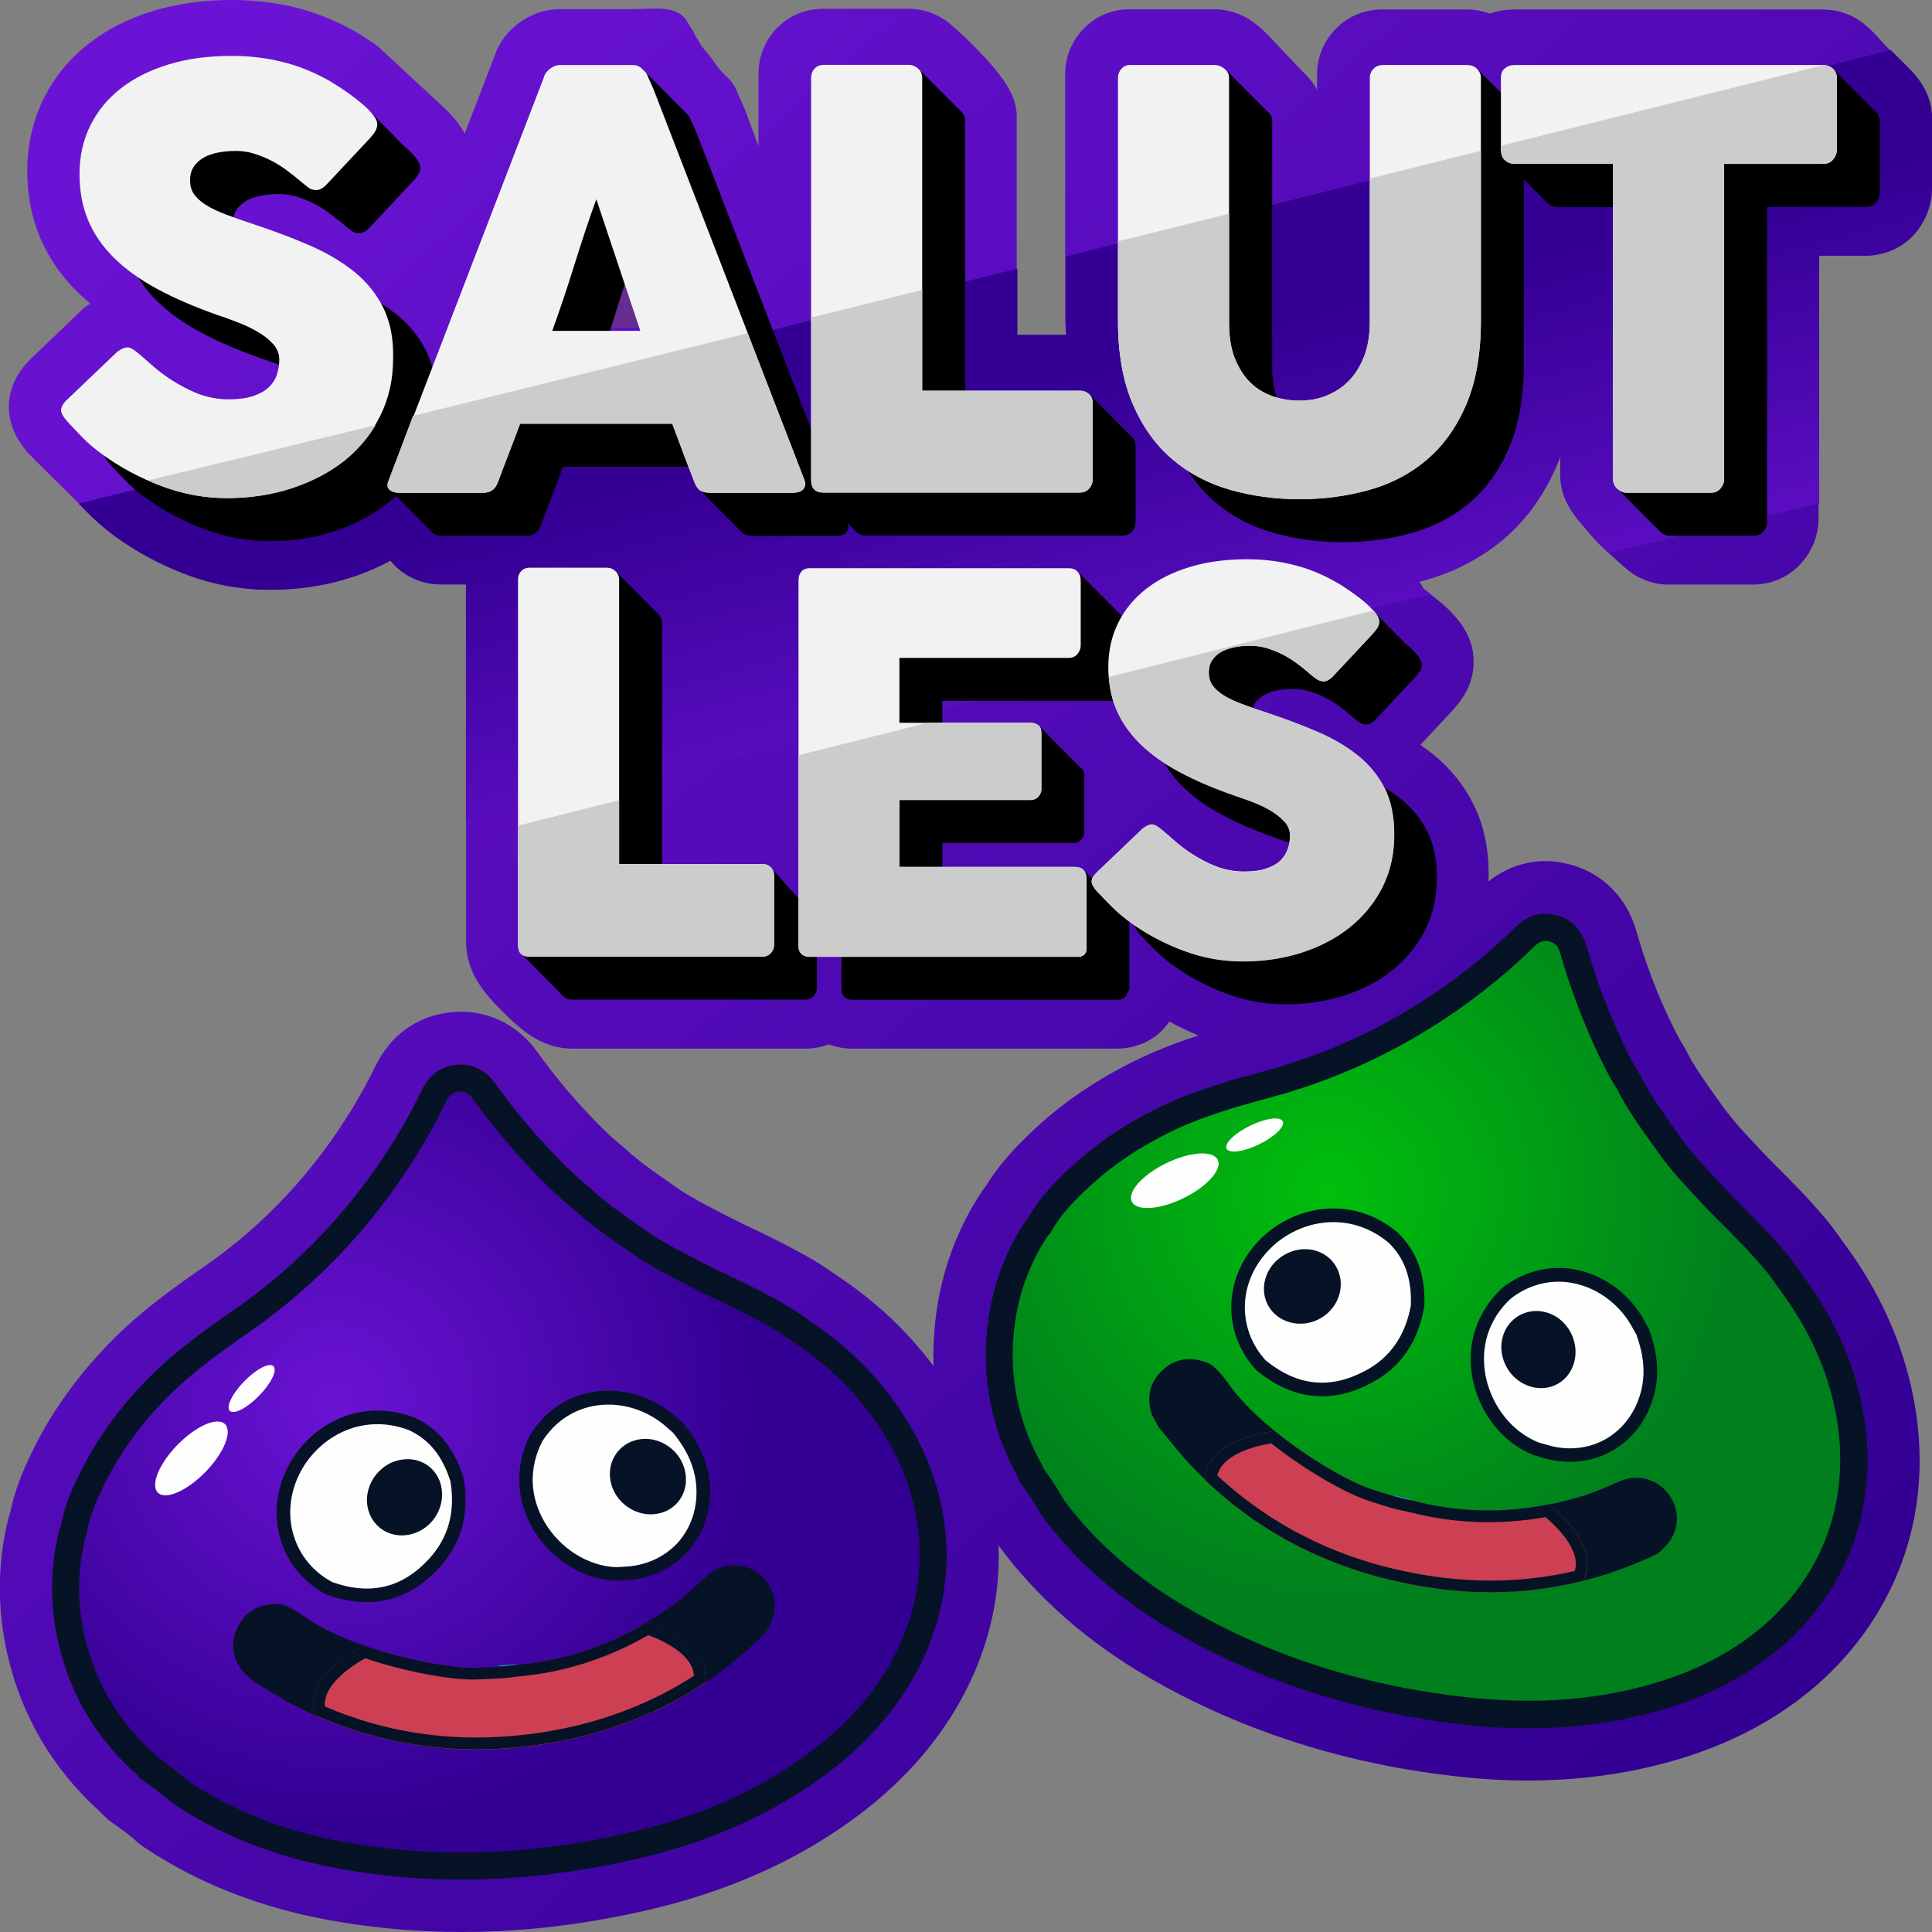 <?xml version="1.0" encoding="utf-8"?>
<!-- Generator: Adobe Illustrator 24.3.0, SVG Export Plug-In . SVG Version: 6.00 Build 0)  -->
<svg version="1.1" xmlns="http://www.w3.org/2000/svg" xmlns:xlink="http://www.w3.org/1999/xlink" x="0px" y="0px"
	 viewBox="0 0 112 112" style="enable-background:new 0 0 112 112;" xml:space="preserve">
<rect x="0" y="0" width="112" height="112" fill="#808080" stroke="none"/>
<style type="text/css">
	.st0{display:none;}
	.st1{fill:#662D91;}
	.st2{fill:url(#SVGID_1_);}
	.st3{fill:#061326;}
	.st4{fill:#FEFEFE;}
	.st5{fill:url(#SVGID_2_);}
	.st6{fill:#1799DF;}
	.st7{fill:#CD4054;}
	.st8{fill:url(#SVGID_3_);}
	.st9{fill:url(#SVGID_4_);}
	.st10{fill:#999999;}
	.st11{fill:url(#SVGID_5_);}
	.st12{fill:url(#SVGID_6_);}
	.st13{fill:url(#SVGID_7_);}
	.st14{fill:url(#SVGID_8_);}
	.st15{fill:url(#SVGID_9_);}
	.st16{fill:#F2F2F2;}
	.st17{fill:#CCCCCC;}
	.st18{fill:#ECBC40;}
	.st19{fill:#924B38;}
	.st20{fill:#2D5533;}
	.st21{fill:#24452D;}
	.st22{fill:#2F5735;}
	.st23{fill:#3E733A;}
	.st24{fill:#427A39;}
	.st25{fill:#561C09;}
	.st26{fill:#5AA052;}
	.st27{fill:#509442;}
	.st28{fill:#2D542B;}
	.st29{fill:#356231;}
	.st30{fill:#3C6F36;}
	.st31{fill:#3F7737;}
	.st32{fill:#305A36;}
	.st33{fill:#41773A;}
	.st34{fill:#4B8B40;}
	.st35{fill:#396B39;}
	.st36{fill:#141518;}
	.st37{fill:#4C8B3F;}
	.st38{fill:#675029;}
	.st39{fill:#442610;}
	.st40{fill:#ECAD7A;}
	.st41{fill:#50200F;}
	.st42{fill:#562208;}
	.st43{fill:#6BAF84;}
	.st44{fill:#CC5621;}
	.st45{fill:#802C07;}
	.st46{fill:#5F180A;}
	.st47{fill:#B75E10;}
	.st48{fill:#611906;}
	.st49{fill:#621906;}
	.st50{fill:#B85D11;}
	.st51{fill:#6B1F09;}
	.st52{fill:#4E322C;}
	.st53{fill:#64522E;}
	.st54{fill:#356438;}
	.st55{fill:#3A6B39;}
	.st56{fill:#1E3B26;}
	.st57{fill:#224123;}
	.st58{fill:#645231;}
	.st59{fill:#447F3C;}
	.st60{fill:#3C6D3A;}
	.st61{fill:#457F3C;}
	.st62{fill:#4E903F;}
	.st63{fill:#4F9440;}
	.st64{fill:#3C6D39;}
	.st65{fill:#427A3B;}
	.st66{fill:#46813D;}
	.st67{fill:#3D713A;}
	.st68{fill:#7C2709;}
	.st69{fill:#624E2E;}
	.st70{fill:#284424;}
	.st71{fill:#427735;}
	.st72{fill:#66AE6F;}
	.st73{fill:#508864;}
	.st74{fill:#467247;}
	.st75{fill:#73B999;}
	.st76{fill:#6FB19E;}
	.st77{fill:#3C5E4D;}
	.st78{fill:#7AC0B0;}
	.st79{fill:#4D8167;}
	.st80{fill:#619D86;}
	.st81{fill:#745A46;}
	.st82{fill:#507C61;}
	.st83{fill:#F07F62;}
	.st84{fill:#7D2909;}
	.st85{fill:#E4B99E;}
	.st86{fill:#7B2809;}
	.st87{fill:#E4B89C;}
	.st88{fill:#D6CFCE;}
	.st89{fill:#1A321F;}
	.st90{fill:#70B889;}
	.st91{fill:#609E84;}
	.st92{fill:#476D60;}
	.st93{fill:#ABC9B1;}
	.st94{fill:#673B31;}
	.st95{fill:#57847A;}
	.st96{fill:#79C0AF;}
	.st97{fill:#B1C8BE;}
	.st98{fill:#F6EADD;}
	.st99{fill:#F4EADC;}
	.st100{fill:#D3B8B1;}
	.st101{fill:#C6A9A2;}
	.st102{fill:#CBAFA8;}
	.st103{fill:#CAAEA7;}
	.st104{fill:#B9D6D0;}
</style>
<g id="Calque_1" class="st0">
</g>
<g id="Calque_2">
	<g>
		<g>
			<g>
				<linearGradient id="SVGID_1_" gradientUnits="userSpaceOnUse" x1="13.122" y1="2.412" x2="96.459" y2="98.794">
					<stop  offset="0" style="stop-color:#6B13D4"/>
					<stop  offset="1" style="stop-color:#340094"/>
				</linearGradient>
				<path class="st2" d="M21.9,2.68c-0.41-0.29-0.84-0.57-1.28-0.83l-0.03-0.02l-0.03-0.02c-1.13-0.63-2.3-1.1-3.48-1.39
					C15.9,0.14,14.68,0,13.44,0c-1.63,0-3.15,0.21-4.51,0.62c-1.44,0.43-2.71,1.07-3.77,1.9C4.02,3.4,3.14,4.49,2.52,5.74
					C1.9,7.01,1.58,8.41,1.58,9.91c0,1.38,0.25,2.67,0.73,3.83c0.49,1.16,1.21,2.23,2.16,3.17c0.24,0.24,0.49,0.46,0.76,0.69
					c-0.06,0.04-0.13,0.09-0.19,0.13l-0.17,0.12L4.71,18l-2.86,2.74c-1.1,1.03-1.34,2.12-1.34,2.85c0,1.14,0.57,1.99,0.94,2.45
					l0.02,0.04l0.07,0.07l0.01,0.03l0.21,0.21l0.37,0.38l0,0l0.03,0.03l0.01,0c0.14,0.15,0.31,0.32,0.5,0.51l1.59,1.57l0.37,0.38
					l0,0l0.03,0.03l0.01,0c0.14,0.15,0.31,0.32,0.5,0.51c0.42,0.43,0.93,0.86,1.5,1.29c1.29,0.93,2.69,1.68,4.17,2.23
					c1.56,0.58,3.18,0.87,4.81,0.87c1.66,0,3.26-0.24,4.73-0.72c0.8-0.26,1.56-0.59,2.26-0.97c0.16,0.2,0.34,0.38,0.55,0.55
					c0.67,0.54,1.5,0.83,2.41,0.83h1.42v20.71c0,1.74,0.99,2.94,2.14,4.08c1.14,1.14,2.31,2.12,4.04,2.12H46.7h0.07l0.07,0
					c0.42-0.02,0.82-0.1,1.2-0.25c0.43,0.17,0.9,0.25,1.4,0.25h15.29c1.3,0,2.41-0.6,3.06-1.57c0.55,0.31,1.12,0.57,1.69,0.81
					c-1.1,0.35-2.21,0.77-3.3,1.28c-2.36,1.11-4.44,2.5-6.18,4.12c-1,0.94-2.03,1.99-2.84,3.31c-0.08,0.1-0.16,0.21-0.24,0.33
					c-1.46,2.21-2.36,4.68-2.68,7.34c-0.11,0.94-0.15,1.87-0.12,2.79c-1.47-1.98-3.31-3.72-5.49-5.18c-0.1-0.07-0.21-0.15-0.32-0.22
					c-0.32-0.22-0.68-0.47-1.1-0.72c-1.36-0.8-2.75-1.47-4.06-2.09c-0.61-0.29-1.26-0.63-1.89-0.96c-0.27-0.14-0.54-0.29-0.81-0.43
					c-0.13-0.08-0.25-0.15-0.38-0.22c-0.26-0.15-0.51-0.3-0.69-0.43l-0.52-0.36l-0.04-0.03c-0.98-0.68-1.82-1.27-2.52-1.92
					l-0.05-0.05l-0.05-0.04l-0.05-0.05l-0.05-0.04l-0.05-0.04c-0.65-0.51-1.28-1.15-1.81-1.71c-1.11-1.16-2.14-2.4-3.08-3.71
					c-1.09-1.52-2.67-2.35-4.45-2.35c-0.16,0-0.32,0.01-0.47,0.02c-2.02,0.19-3.6,1.31-4.49,3.16c-0.39,0.8-0.82,1.59-1.28,2.35
					c-2.25,3.73-5.17,6.85-8.65,9.26c-1.74,1.2-3.57,2.51-5.22,4.16c-1.85,1.85-3.34,3.86-4.44,5.97c-0.63,1.22-1.25,2.56-1.56,4.08
					c-0.04,0.12-0.08,0.25-0.12,0.39c-0.63,2.58-0.65,5.21-0.06,7.82c0.81,3.59,2.62,6.67,5.37,9.16c0.29,0.33,0.63,0.61,1.01,0.85
					c0.4,0.29,0.73,0.54,1.03,0.8l0.02,0.02l0.03,0.03c0.07,0.06,0.25,0.22,0.51,0.39c3.08,2.06,6.69,3.48,10.74,4.21
					c2.48,0.45,5.05,0.68,7.62,0.68c1.26,0,2.54-0.05,3.81-0.16c2.47-0.21,4.99-0.62,7.49-1.23c4.56-1.11,8.56-2.96,11.89-5.51
					c3.93-3,6.53-6.85,7.53-11.12c0.34-1.46,0.47-2.93,0.42-4.4c0.03,0.04,0.05,0.08,0.08,0.12c2.21,2.98,5.13,5.53,8.7,7.59
					c3.26,1.88,6.82,3.34,10.59,4.35c2.39,0.64,4.9,1.1,7.46,1.37c1.29,0.14,2.58,0.21,3.83,0.21c3.25,0,6.35-0.46,9.22-1.38
					c4.71-1.5,8.45-4.24,10.82-7.93c2.43-3.78,3.24-8.25,2.33-12.91c-0.61-3.13-1.94-6.11-3.97-8.86c-0.07-0.1-0.15-0.21-0.23-0.32
					c-0.22-0.32-0.48-0.67-0.79-1.05c-1.01-1.22-2.09-2.31-3.12-3.33c-0.48-0.48-0.98-1.02-1.46-1.54
					c-0.21-0.23-0.42-0.45-0.62-0.68c-0.09-0.11-0.19-0.22-0.28-0.34c-0.2-0.24-0.38-0.46-0.51-0.64l-0.38-0.53
					c-0.71-1-1.31-1.84-1.75-2.69l-0.03-0.06l-0.03-0.06l-0.03-0.06l-0.03-0.06l-0.04-0.06c-0.44-0.7-0.82-1.52-1.14-2.22
					c-0.66-1.46-1.21-2.99-1.65-4.53c-0.56-1.95-1.97-3.36-3.86-3.86c-0.5-0.13-0.97-0.19-1.43-0.19h0c-1.19,0-2.31,0.42-3.29,1.18
					c0.01-0.14,0.02-0.27,0.02-0.41c0-1.52-0.29-2.88-0.87-4.04c-0.56-1.13-1.35-2.11-2.34-2.91c-0.22-0.18-0.46-0.35-0.7-0.52
					c-0.01-0.02-0.02-0.04-0.04-0.05l1.87-2c0.29-0.31,0.51-0.61,0.69-0.91c0.34-0.59,0.52-1.24,0.52-1.91
					c0-0.81-0.27-1.58-0.82-2.3c-0.26-0.34-0.58-0.69-0.98-1.03c-0.32-0.27-0.67-0.55-1.05-0.82c-0.03-0.02-0.06-0.04-0.08-0.06
					c-0.07-0.14-0.17-0.27-0.26-0.41c0.12-0.03,0.24-0.05,0.36-0.09c1.68-0.47,3.19-1.25,4.49-2.33c1.33-1.11,2.38-2.56,3.14-4.32
					c0.08-0.18,0.15-0.36,0.22-0.55v1.14c0,1.09,0.53,2,1.25,2.82c0.36,0.41,0.61,0.74,0.99,1.13c0.47,0.47,0.98,0.9,1.49,1.36
					c0.71,0.64,1.62,1,2.55,1h4.88c1.1,0,2.1-0.44,2.82-1.25c0.64-0.71,0.99-1.63,0.99-2.57V14.82h2.71c1.19,0,2.29-0.54,3-1.47
					c0.54-0.72,0.83-1.55,0.83-2.41V6.8V6.66l-0.01-0.14c-0.1-1.07-0.67-1.93-1.41-2.65c-0.34-0.33-0.75-0.74-1.08-1.07
					c-0.54-0.54-0.81-0.95-1.41-1.42c-0.69-0.55-1.52-0.83-2.4-0.83h-17.9c-0.48,0-0.94,0.08-1.37,0.24
					c-0.43-0.16-0.9-0.24-1.38-0.24h-4.86c-1.06,0-2.03,0.41-2.74,1.16c-0.67,0.7-1.05,1.63-1.05,2.61v0.89
					c-0.25-0.52-0.69-0.9-1.1-1.34c-0.31-0.33-0.61-0.63-0.88-0.92c-0.53-0.55-0.97-1.1-1.6-1.58c-0.89-0.68-1.77-0.83-2.35-0.83
					h-4.98c-1.07,0-2.08,0.47-2.78,1.3c-0.59,0.69-0.91,1.55-0.91,2.47v14.07c0,0.36,0.03,0.69,0.04,1.04h-2.85V6.78V6.7l0-0.08
					c-0.06-1.05-0.65-1.87-1.31-2.68c-0.28-0.34-0.65-0.74-1.01-1.11c-0.5-0.5-0.93-0.92-1.48-1.39c-0.7-0.61-1.56-0.93-2.48-0.93
					h-4.92c-1.08,0-2.06,0.42-2.77,1.19c-0.65,0.7-1,1.62-1,2.58v4.19L43.2,6.4l-0.02-0.06l-0.03-0.06l-0.42-0.95L42.59,5
					l-0.21-0.28c-0.2-0.26-0.48-0.46-0.72-0.76C41.37,3.59,41.31,3.43,41,3.07c-0.3-0.35-0.35-0.42-0.4-0.52
					c-0.17-0.31-0.23-0.37-0.27-0.45c-0.04-0.08-0.15-0.31-0.21-0.39c-0.2-0.26-0.27-0.54-0.56-0.8c-0.68-0.59-1.94-0.38-2.86-0.38
					h-4.26c-0.46,0-0.93,0.09-1.37,0.26c-0.36,0.14-0.7,0.33-1.01,0.56c-0.3,0.22-0.56,0.48-0.78,0.76
					c-0.28,0.36-0.48,0.74-0.61,1.14l-1.73,4.49c-0.11-0.2-0.24-0.4-0.38-0.6c-0.28-0.37-0.62-0.73-1.04-1.1"/>
			</g>
		</g>
		<g>
			<linearGradient id="SVGID_2_" gradientUnits="userSpaceOnUse" x1="65.715" y1="46.807" x2="59.535" y2="22.686">
				<stop  offset="0" style="stop-color:#6B13D4"/>
				<stop  offset="1" style="stop-color:#340094"/>
			</linearGradient>
			<path class="st5" d="M61.79,18.37c0,0.36,0.03,0.69,0.04,1.04h-2.85v-3.84L4.56,29.2l0.06,0.06l0,0l0.03,0.03l0.01,0
				c0.14,0.15,0.31,0.32,0.5,0.51c0.42,0.43,0.93,0.86,1.5,1.29c1.29,0.93,2.69,1.68,4.17,2.23c1.56,0.58,3.18,0.87,4.81,0.87
				c1.66,0,3.26-0.24,4.73-0.72c0.8-0.26,1.56-0.59,2.26-0.97c0.16,0.2,0.34,0.38,0.55,0.55c0.67,0.54,1.5,0.83,2.41,0.83h1.42
				v13.67l55.95-13.1c-0.12-0.09-0.22-0.18-0.35-0.27c-0.03-0.02-0.06-0.04-0.08-0.06c-0.07-0.14-0.17-0.27-0.26-0.41
				c0.12-0.03,0.24-0.05,0.36-0.09c1.68-0.47,3.19-1.25,4.49-2.33c1.33-1.11,2.38-2.56,3.14-4.32c0.08-0.18,0.15-0.36,0.22-0.55
				v1.14c0,1.09,0.53,2,1.25,2.82c0.36,0.41,0.61,0.74,0.99,1.13c0.18,0.18,0.37,0.36,0.57,0.53l12.17-2.85V14.82h2.71
				c1.19,0,2.29-0.54,3-1.47c0.54-0.72,0.83-1.55,0.83-2.41V6.8V6.66l-0.01-0.14c-0.1-1.07-0.67-1.93-1.41-2.65
				c-0.3-0.3-0.66-0.65-0.97-0.97L61.79,14.87V18.37z"/>
		</g>
		<g>
			<path class="st1" d="M37.11,18.99h-1.76c0.14-0.43,0.28-0.87,0.42-1.31c0.15-0.46,0.29-0.92,0.44-1.37L37.11,18.99z"/>
		</g>
		
			<radialGradient id="SVGID_3_" cx="72.612" cy="71.459" r="24.085" gradientTransform="matrix(0.964 0.256 -0.255 0.967 25.264 -18.595)" gradientUnits="userSpaceOnUse">
			<stop  offset="0" style="stop-color:#00BF0C"/>
			<stop  offset="1" style="stop-color:#007F1D"/>
		</radialGradient>
		<path class="st8" d="M107.19,81.72c-0.51-2.63-1.63-5.07-3.29-7.31c-0.29-0.4-0.56-0.81-0.88-1.19c-0.89-1.07-1.88-2.07-2.88-3.07
			c-0.78-0.78-1.51-1.61-2.27-2.42c-0.34-0.42-0.71-0.83-1.02-1.27c-0.85-1.2-1.75-2.39-2.41-3.69c-0.54-0.86-0.97-1.77-1.38-2.68
			c-0.74-1.65-1.35-3.33-1.84-5.04c-0.17-0.59-0.51-1.05-1.19-1.23c-0.67-0.17-1.19,0.06-1.63,0.49c-0.72,0.71-1.47,1.38-2.26,2.02
			c-3.69,3.01-7.88,5.24-12.68,6.53c-1.94,0.52-3.87,1.07-5.67,1.92c-1.93,0.91-3.69,2.05-5.2,3.46c-0.89,0.83-1.75,1.7-2.33,2.76h0
			c-0.06,0.06-0.12,0.12-0.17,0.19c-1.15,1.74-1.83,3.64-2.07,5.69c-0.35,2.93,0.19,5.74,1.7,8.44c0.02,0.15,0.11,0.26,0.21,0.37
			c0.34,0.49,0.67,0.99,0.96,1.5c0.05,0.08,0.08,0.16,0.14,0.23c1.99,2.69,4.56,4.84,7.54,6.55c5.12,2.95,10.68,4.6,16.55,5.22
			c3.94,0.42,7.8,0.16,11.49-1.01C104.47,95.69,108.65,89.21,107.19,81.72z"/>
		<path class="st3" d="M78.05,98.7c-3.52-0.94-6.82-2.29-9.86-4.04c-3.21-1.85-5.82-4.13-7.78-6.77c-0.07-0.09-0.11-0.17-0.15-0.24
			c-0.01-0.02-0.02-0.04-0.03-0.05l-0.01-0.01c-0.26-0.46-0.55-0.9-0.9-1.41c-0.12-0.13-0.25-0.32-0.32-0.57
			c-1.53-2.76-2.12-5.73-1.74-8.82c0.26-2.18,1-4.21,2.2-6.03c0.06-0.1,0.13-0.17,0.18-0.22c0.65-1.16,1.59-2.09,2.43-2.87
			c1.51-1.41,3.32-2.62,5.4-3.6c1.88-0.89,3.9-1.46,5.8-1.97c4.51-1.2,8.68-3.35,12.38-6.38c0.76-0.62,1.5-1.29,2.2-1.97
			c0.7-0.69,1.5-0.92,2.37-0.7c0.01,0,0.01,0,0.02,0.01c0.61,0.16,1.39,0.6,1.73,1.77c0.48,1.68,1.09,3.34,1.8,4.94
			c0.36,0.8,0.79,1.73,1.33,2.59l0.03,0.06c0.54,1.05,1.23,2.02,1.96,3.05c0.13,0.18,0.26,0.37,0.39,0.55
			c0.2,0.28,0.42,0.54,0.66,0.83c0.11,0.13,0.21,0.26,0.32,0.39c0.23,0.24,0.45,0.49,0.68,0.73c0.5,0.55,1.02,1.11,1.55,1.64
			c0.97,0.97,2,2.01,2.93,3.12c0.24,0.29,0.45,0.58,0.65,0.86c0.09,0.12,0.17,0.25,0.26,0.37c1.76,2.38,2.91,4.94,3.43,7.63l0,0
			c0.75,3.88,0.09,7.57-1.91,10.69c-1.98,3.09-5.16,5.4-9.19,6.68c-3.59,1.14-7.56,1.49-11.81,1.05
			C82.63,99.73,80.29,99.3,78.05,98.7z M61.58,86.79c0.02,0.03,0.03,0.06,0.05,0.09c0.01,0.02,0.03,0.06,0.04,0.07
			c1.83,2.47,4.28,4.6,7.3,6.34c4.8,2.77,10.26,4.49,16.24,5.12c4.09,0.43,7.75,0.11,11.17-0.98c7.46-2.38,11.4-8.48,10.03-15.56
			l0,0c-0.47-2.45-1.54-4.8-3.15-6.99c-0.1-0.13-0.19-0.26-0.28-0.39c-0.19-0.27-0.37-0.53-0.57-0.77
			c-0.88-1.06-1.88-2.07-2.83-3.01c-0.56-0.55-1.09-1.13-1.6-1.69c-0.23-0.25-0.46-0.5-0.68-0.74l-0.04-0.04
			c-0.1-0.13-0.21-0.26-0.32-0.39c-0.25-0.29-0.5-0.6-0.73-0.93c-0.13-0.18-0.26-0.36-0.39-0.54c-0.73-1.02-1.48-2.07-2.07-3.22
			c-0.58-0.93-1.04-1.91-1.42-2.75c-0.74-1.66-1.38-3.39-1.88-5.15c-0.13-0.46-0.35-0.61-0.63-0.68c-0.28-0.07-0.53-0.05-0.88,0.29
			c-0.73,0.72-1.51,1.42-2.31,2.07c-3.88,3.17-8.25,5.41-12.97,6.68c-1.83,0.49-3.77,1.04-5.54,1.87c-1.93,0.91-3.61,2.03-5,3.33
			c-0.8,0.75-1.63,1.57-2.17,2.56l-0.04,0.08l-0.06,0.07c-0.02,0.03-0.05,0.06-0.08,0.08c-0.01,0.01-0.02,0.02-0.03,0.03
			c-1.06,1.61-1.71,3.4-1.94,5.34c-0.33,2.78,0.21,5.46,1.61,7.95l0.07,0.13l0.01,0.08c0.01,0.01,0.01,0.01,0.02,0.02l0.04,0.04
			l0.03,0.04C60.97,85.8,61.29,86.28,61.58,86.79z M60.48,85.11L60.48,85.11L60.48,85.11z"/>
		<path class="st4" d="M89.04,83.98c-3.17-1.23-4.88-6.05-1.72-9c2.7-2.13,6.26-0.88,7.69,1.84c0.07,0.13,0.15,0.26,0.22,0.39
			c0.42,1.17,0.6,2.35,0.27,3.58c-0.7,2.64-3.18,4.09-5.82,3.37C89.47,84.11,89.26,84.05,89.04,83.98z"/>
		<path class="st3" d="M89.61,84.56c-0.01,0-0.02,0-0.03-0.01c-0.15-0.04-0.3-0.08-0.44-0.13l-0.24-0.07
			c-1.77-0.69-3.16-2.44-3.54-4.46c-0.37-1.95,0.25-3.84,1.7-5.2l0.02-0.02c1.27-1,2.82-1.38,4.36-1.05
			c1.65,0.35,3.12,1.48,3.92,3.01c0.04,0.08,0.09,0.17,0.14,0.25c0.02,0.04,0.05,0.08,0.07,0.13l0.02,0.03l0.01,0.03
			c0.51,1.42,0.6,2.63,0.28,3.82c-0.37,1.38-1.21,2.52-2.38,3.19C92.36,84.75,90.98,84.92,89.61,84.56z M89.17,83.61l0.19,0.06
			c0.14,0.04,0.29,0.08,0.43,0.12c0.01,0,0.02,0,0.02,0.01c1.16,0.31,2.33,0.17,3.3-0.39c0.98-0.57,1.7-1.53,2.01-2.71
			c0.27-1.02,0.19-2.07-0.25-3.32c-0.02-0.03-0.03-0.06-0.05-0.09c-0.05-0.09-0.11-0.19-0.16-0.28c-0.7-1.33-1.97-2.31-3.39-2.61
			c-1.3-0.28-2.62,0.04-3.7,0.89c-1.26,1.18-1.77,2.76-1.45,4.46C86.46,81.5,87.66,83.01,89.17,83.61z"/>
		<path class="st6" d="M81.91,86.97c-0.42-0.01-0.82-0.12-1.19-0.32C81.12,86.76,81.52,86.87,81.91,86.97z"/>
		<path class="st4" d="M82.18,75.72c-0.32,1.82-1.22,3.25-2.88,4.12c-2.2,1.15-4.28,0.89-6.2-0.68c-1.89-2.05-1.75-5.12,0.3-7.11
			c1.69-1.64,4.8-2.43,7.35-0.3C81.88,72.84,82.23,74.2,82.18,75.72z"/>
		<path class="st3" d="M75.31,80.77c-0.84-0.22-1.65-0.66-2.45-1.31l-0.04-0.04c-2.04-2.22-1.9-5.51,0.32-7.66
			c1.9-1.84,5.21-2.54,7.87-0.32l0.02,0.02c1.11,1.07,1.61,2.46,1.54,4.27l-0.01,0.05c-0.36,2.04-1.39,3.52-3.08,4.4
			C78.05,80.94,76.66,81.13,75.31,80.77z M73.38,78.87c1.83,1.48,3.71,1.68,5.74,0.61c1.45-0.76,2.35-2.04,2.67-3.81
			c0.05-1.57-0.36-2.72-1.29-3.63c-2.3-1.91-5.17-1.31-6.81,0.29C71.78,74.17,71.65,76.98,73.38,78.87z"/>
		<path class="st3" d="M91.26,78.96c-0.3,1.12-1.36,1.73-2.47,1.44c-1.24-0.33-2.01-1.66-1.68-2.89c0.3-1.1,1.39-1.73,2.49-1.44
			C90.82,76.38,91.59,77.72,91.26,78.96z"/>
		<path class="st3" d="M77.66,74.98c-0.32,1.25-1.63,2.01-2.87,1.68c-1.11-0.3-1.74-1.37-1.45-2.48c0.32-1.23,1.66-2.02,2.89-1.69
			C77.32,72.79,77.94,73.87,77.66,74.98z"/>
		<g>
			<path class="st3" d="M96.86,86.81c-0.6-1-1.84-1.42-2.93-0.95c-0.71,0.3-1.4,0.62-2.14,0.85c-3.26,1.01-6.55,1.16-9.87,0.3
				c-0.87-0.2-0.72-0.13-2.38-0.66c-1.65-0.53-5.82-3.01-7.94-5.63c-0.47-0.58-0.83-1.24-1.47-1.66c-0.99-0.43-1.93-0.38-2.74,0.37
				c-0.77,0.71-0.93,1.61-0.61,2.59c0.13,0.24,0.26,0.49,0.4,0.73c0.61,0.73,1.19,1.5,1.84,2.18c3.7,3.9,8.27,6.17,13.54,7.04
				c4.44,0.73,8.75,0.24,12.88-1.6c0.34-0.15,0.7-0.26,0.95-0.58c0,0,0,0,0,0c0,0,0,0,0,0C97.27,89.01,97.47,87.82,96.86,86.81z"/>
			<path class="st7" d="M91.96,91.17c0.32-1.22-0.53-2.63-2.18-3.95c-2.6,0.52-5.22,0.47-7.86-0.21c-0.87-0.2-0.72-0.13-2.38-0.66
				c-1.17-0.38-3.59-1.72-5.66-3.4c-2.15,0.31-3.63,1.12-3.96,2.36c-0.04,0.16-0.06,0.32-0.07,0.48c3.54,3.39,7.81,5.39,12.69,6.19
				c3.15,0.52,6.22,0.42,9.22-0.34C91.85,91.5,91.92,91.34,91.96,91.17z"/>
			<path class="st3" d="M73.69,83.67c2.1,1.66,4.45,2.95,5.64,3.33c0.8,0.26,1.19,0.38,1.49,0.46c0.19,0.05,0.34,0.08,0.53,0.12
				c0.11,0.02,0.24,0.05,0.4,0.09c2.57,0.66,5.2,0.75,7.84,0.28c1.31,1.11,1.94,2.21,1.72,3.05c-0.01,0.02-0.01,0.05-0.02,0.07
				c-2.77,0.65-5.67,0.73-8.63,0.25c-0.85-0.14-1.7-0.32-2.5-0.53c-3.66-0.97-6.88-2.74-9.59-5.25c0-0.02,0.01-0.03,0.01-0.05
				C70.81,84.63,71.93,83.97,73.69,83.67 M73.88,82.95c-2.15,0.31-3.63,1.12-3.96,2.36c-0.04,0.16-0.06,0.32-0.07,0.48
				c2.91,2.78,6.3,4.62,10.12,5.64c0.84,0.22,1.69,0.4,2.57,0.55c3.15,0.52,6.22,0.42,9.22-0.34c0.08-0.15,0.15-0.31,0.19-0.48
				c0.32-1.22-0.53-2.63-2.18-3.95c-2.6,0.52-5.22,0.47-7.86-0.21c-0.45-0.1-0.62-0.13-0.92-0.21c-0.28-0.07-0.65-0.19-1.46-0.45
				C78.38,85.98,75.95,84.64,73.88,82.95L73.88,82.95z"/>
		</g>
		
			<ellipse transform="matrix(0.899 -0.438 0.438 0.899 -23.1 36.717)" class="st4" cx="68.09" cy="68.47" rx="2.77" ry="1.13"/>
		
			<ellipse transform="matrix(0.899 -0.438 0.438 0.899 -21.48 38.458)" class="st4" cx="72.72" cy="65.84" rx="1.81" ry="0.6"/>
		<g>
			
				<radialGradient id="SVGID_4_" cx="19.843" cy="80.669" r="24.085" gradientTransform="matrix(0.993 -0.084 0.084 0.997 -7.084 2.56)" gradientUnits="userSpaceOnUse">
				<stop  offset="0" style="stop-color:#6B13D4"/>
				<stop  offset="1" style="stop-color:#340094"/>
			</radialGradient>
			<path class="st9" d="M52.07,82.98c-1.36-2.3-3.24-4.22-5.55-5.77c-0.41-0.28-0.8-0.57-1.23-0.83c-1.2-0.71-2.46-1.32-3.74-1.92
				c-1-0.47-1.96-1-2.94-1.51c-0.47-0.28-0.95-0.54-1.39-0.85c-1.21-0.85-2.45-1.66-3.51-2.66c-0.8-0.63-1.51-1.34-2.2-2.06
				c-1.25-1.3-2.39-2.68-3.42-4.13c-0.36-0.5-0.83-0.82-1.53-0.75c-0.69,0.06-1.1,0.46-1.37,1.02c-0.44,0.91-0.92,1.8-1.45,2.67
				c-2.46,4.08-5.66,7.6-9.75,10.42c-1.66,1.14-3.29,2.32-4.69,3.72c-1.51,1.51-2.79,3.17-3.74,5.02c-0.56,1.08-1.08,2.19-1.27,3.39
				h0c-0.03,0.08-0.07,0.16-0.09,0.24c-0.5,2.02-0.5,4.05-0.05,6.06c0.65,2.87,2.1,5.34,4.43,7.37c0.07,0.13,0.19,0.21,0.32,0.28
				c0.48,0.35,0.96,0.71,1.41,1.09c0.07,0.06,0.13,0.12,0.2,0.17c2.78,1.86,5.92,3.01,9.3,3.63c5.81,1.05,11.6,0.73,17.34-0.67
				c3.85-0.94,7.4-2.48,10.48-4.83C54.19,97.05,55.95,89.55,52.07,82.98z"/>
			<path class="st3" d="M30.31,108.81c-3.63,0.31-7.19,0.15-10.64-0.48c-3.64-0.66-6.87-1.92-9.6-3.75
				c-0.09-0.06-0.16-0.12-0.22-0.17c-0.02-0.01-0.03-0.03-0.05-0.04l-0.01-0.01c-0.4-0.34-0.82-0.66-1.32-1.02
				c-0.15-0.09-0.35-0.22-0.5-0.43c-2.37-2.09-3.91-4.68-4.6-7.72c-0.49-2.15-0.47-4.31,0.05-6.42c0.03-0.11,0.07-0.2,0.1-0.27
				c0.22-1.31,0.8-2.5,1.33-3.52c0.95-1.83,2.25-3.59,3.88-5.21c1.47-1.47,3.18-2.69,4.8-3.81c3.84-2.66,7.05-6.08,9.52-10.18
				c0.51-0.84,0.98-1.72,1.41-2.6c0.43-0.88,1.1-1.37,2-1.46c0.01,0,0.01,0,0.02,0c0.63-0.05,1.51,0.09,2.22,1.08
				c1.02,1.42,2.15,2.78,3.35,4.04c0.6,0.63,1.33,1.36,2.12,1.99l0.05,0.05c0.86,0.81,1.84,1.49,2.87,2.21
				c0.18,0.13,0.37,0.26,0.55,0.38c0.28,0.19,0.58,0.37,0.9,0.56c0.14,0.08,0.29,0.17,0.43,0.25c0.29,0.15,0.59,0.31,0.88,0.46
				c0.66,0.35,1.34,0.7,2.01,1.02c1.24,0.58,2.56,1.22,3.8,1.95c0.32,0.19,0.61,0.4,0.9,0.59c0.12,0.09,0.25,0.17,0.37,0.26
				c2.45,1.64,4.4,3.67,5.79,6.03l0,0c2.01,3.4,2.63,7.1,1.79,10.71c-0.83,3.58-3.05,6.83-6.42,9.4c-3,2.29-6.62,3.96-10.78,4.97
				C34.98,108.23,32.63,108.62,30.31,108.81z M10.81,103.16c0.03,0.02,0.05,0.04,0.08,0.06c0.02,0.02,0.05,0.04,0.06,0.05
				c2.55,1.71,5.58,2.89,9,3.51c5.44,0.99,11.17,0.77,17.02-0.66c4-0.97,7.33-2.51,10.19-4.7c6.23-4.76,7.89-11.84,4.23-18.04l0,0
				c-1.27-2.15-3.06-4.01-5.31-5.52c-0.13-0.09-0.26-0.18-0.4-0.27c-0.27-0.19-0.53-0.37-0.8-0.53c-1.19-0.7-2.46-1.31-3.67-1.88
				c-0.71-0.33-1.4-0.7-2.08-1.05c-0.3-0.16-0.59-0.31-0.89-0.47l-0.05-0.03c-0.14-0.09-0.29-0.17-0.43-0.26
				c-0.33-0.19-0.67-0.4-1-0.63c-0.18-0.13-0.36-0.25-0.55-0.38c-1.03-0.71-2.09-1.45-3.03-2.33c-0.86-0.68-1.62-1.45-2.26-2.11
				c-1.26-1.31-2.43-2.73-3.5-4.21c-0.28-0.39-0.53-0.45-0.82-0.43c-0.29,0.03-0.52,0.13-0.73,0.57c-0.45,0.93-0.95,1.85-1.48,2.73
				c-2.59,4.29-5.95,7.88-9.98,10.67c-1.56,1.08-3.2,2.25-4.59,3.63c-1.51,1.51-2.72,3.13-3.59,4.82c-0.5,0.98-1.01,2.03-1.19,3.15
				l-0.01,0.09l-0.03,0.08c-0.01,0.03-0.03,0.07-0.04,0.1c-0.01,0.01-0.01,0.03-0.02,0.04c-0.45,1.87-0.47,3.78-0.04,5.68
				c0.62,2.73,2.03,5.07,4.18,6.95l0.11,0.1l0.04,0.07c0.01,0,0.02,0.01,0.03,0.01L9.32,102l0.04,0.03
				C9.91,102.43,10.37,102.78,10.81,103.16z M9.22,101.94L9.22,101.94L9.22,101.94z"/>
			<path class="st4" d="M35.73,91.24c-3.4-0.09-6.62-4.05-4.63-7.89c1.83-2.92,5.6-2.94,7.86-0.86c0.11,0.1,0.22,0.19,0.34,0.29
				c0.79,0.96,1.35,2.01,1.45,3.28c0.22,2.72-1.63,4.92-4.35,5.14C36.18,91.22,35.96,91.23,35.73,91.24z"/>
			<path class="st3" d="M36.46,91.59c-0.01,0-0.02,0-0.03,0c-0.15,0.01-0.31,0.02-0.46,0.03l-0.25,0.01c-1.89-0.05-3.79-1.23-4.83-3
				c-1-1.71-1.05-3.7-0.14-5.47l0.02-0.03c0.86-1.37,2.19-2.25,3.76-2.46c1.67-0.23,3.43,0.34,4.7,1.51
				c0.07,0.06,0.14,0.13,0.22,0.19c0.04,0.03,0.07,0.06,0.11,0.09l0.03,0.02l0.02,0.03c0.95,1.16,1.44,2.28,1.54,3.5
				c0.12,1.43-0.3,2.78-1.17,3.81C39.11,90.85,37.87,91.47,36.46,91.59z M35.73,90.85l0.2-0.01c0.15-0.01,0.3-0.02,0.45-0.03
				c0.01,0,0.02,0,0.02,0c1.2-0.1,2.25-0.63,2.98-1.48c0.73-0.87,1.08-2.01,0.98-3.23c-0.09-1.05-0.51-2.02-1.34-3.04
				c-0.03-0.02-0.05-0.04-0.08-0.07c-0.08-0.07-0.16-0.14-0.24-0.21c-1.11-1.02-2.63-1.51-4.07-1.31c-1.32,0.18-2.45,0.92-3.19,2.08
				c-0.79,1.54-0.74,3.2,0.13,4.69C32.47,89.77,34.1,90.8,35.73,90.85z"/>
			<path class="st6" d="M30.02,96.47c-0.4,0.13-0.81,0.17-1.22,0.1C29.2,96.53,29.61,96.5,30.02,96.47z"/>
			<path class="st4" d="M26.5,85.77c0.31,1.82-0.06,3.48-1.33,4.85c-1.68,1.83-3.73,2.28-6.06,1.45c-2.47-1.3-3.37-4.23-2.1-6.8
				c1.05-2.12,3.7-3.91,6.82-2.76C25.25,83.16,26.04,84.33,26.5,85.77z"/>
			<path class="st3" d="M21.72,92.86c-0.86,0.07-1.78-0.06-2.75-0.4l-0.05-0.02c-2.66-1.4-3.64-4.55-2.27-7.33
				c1.17-2.37,4.06-4.15,7.31-2.96l0.03,0.01c1.4,0.63,2.34,1.77,2.88,3.5l0.01,0.05c0.35,2.04-0.13,3.78-1.43,5.19
				C24.36,92.08,23.11,92.74,21.72,92.86z M19.27,91.72c2.22,0.78,4.06,0.33,5.61-1.36c1.11-1.21,1.53-2.72,1.23-4.49
				c-0.47-1.49-1.25-2.44-2.44-2.98c-2.81-1.03-5.3,0.51-6.32,2.57C16.19,87.83,17.01,90.52,19.27,91.72z"/>
			<path class="st3" d="M39.76,85.59c0.09,1.15-0.7,2.09-1.85,2.19c-1.27,0.11-2.45-0.89-2.55-2.16c-0.09-1.14,0.72-2.1,1.86-2.2
				C38.49,83.31,39.66,84.31,39.76,85.59z"/>
			<path class="st3" d="M25.62,86.44c0.11,1.28-0.86,2.45-2.14,2.56c-1.14,0.1-2.09-0.7-2.2-1.84c-0.11-1.27,0.88-2.46,2.15-2.56
				C24.57,84.49,25.52,85.29,25.62,86.44z"/>
			<g>
				<path class="st3" d="M44.04,91.27c-0.91-0.74-2.21-0.71-3.08,0.1c-0.56,0.52-1.11,1.06-1.73,1.52c-2.73,2.06-5.78,3.3-9.2,3.62
					c-0.89,0.1-0.72,0.12-2.46,0.18c-1.73,0.06-6.49-0.87-9.37-2.62c-0.63-0.38-1.2-0.89-1.94-1.07c-1.08-0.07-1.95,0.29-2.46,1.28
					c-0.48,0.93-0.34,1.83,0.3,2.65c0.21,0.19,0.41,0.37,0.62,0.56c0.82,0.48,1.62,1.01,2.47,1.44c4.8,2.43,9.85,3.02,15.11,2.06
					c4.43-0.81,8.32-2.73,11.59-5.86c0.27-0.26,0.57-0.49,0.7-0.86c0,0,0,0,0,0c0,0,0,0,0,0C45.17,93.2,44.95,92.01,44.04,91.27z"/>
				<path class="st7" d="M40.89,97.03c-0.11-1.26-1.38-2.3-3.38-2.98c-2.28,1.37-4.76,2.21-7.47,2.46c-0.89,0.1-0.72,0.12-2.46,0.18
					c-1.23,0.04-3.96-0.41-6.47-1.29c-1.92,1.02-3.04,2.28-2.93,3.56c0.01,0.16,0.05,0.32,0.1,0.48c4.47,1.99,9.17,2.44,14.03,1.54
					c3.14-0.58,6-1.71,8.57-3.43C40.9,97.37,40.91,97.2,40.89,97.03z"/>
				<path class="st3" d="M21.17,96.13c2.54,0.86,5.18,1.28,6.43,1.23c0.84-0.03,1.25-0.05,1.56-0.07c0.2-0.02,0.35-0.04,0.54-0.06
					c0.11-0.01,0.24-0.03,0.41-0.05c2.64-0.24,5.15-1.05,7.47-2.39c1.61,0.6,2.57,1.43,2.64,2.29c0,0.02,0,0.05,0,0.07
					c-2.39,1.55-5.09,2.6-8.05,3.15c-0.85,0.16-1.71,0.27-2.54,0.34c-3.77,0.32-7.4-0.25-10.79-1.71c0-0.02,0-0.03-0.01-0.05
					C18.77,98.01,19.62,97.01,21.17,96.13 M21.11,95.39c-1.92,1.02-3.04,2.28-2.93,3.56c0.01,0.16,0.05,0.32,0.1,0.48
					c3.67,1.63,7.49,2.23,11.42,1.89c0.86-0.07,1.73-0.19,2.6-0.35c3.14-0.58,6-1.71,8.57-3.43c0.03-0.17,0.04-0.34,0.02-0.52
					c-0.11-1.26-1.38-2.3-3.38-2.98c-2.28,1.37-4.76,2.21-7.47,2.46c-0.45,0.05-0.63,0.08-0.93,0.11c-0.29,0.02-0.68,0.04-1.53,0.07
					C26.36,96.72,23.62,96.27,21.11,95.39L21.11,95.39z"/>
			</g>
			
				<ellipse transform="matrix(0.699 -0.715 0.715 0.699 -57.114 33.382)" class="st4" cx="11.1" cy="84.55" rx="2.78" ry="1.13"/>
			
				<ellipse transform="matrix(0.699 -0.715 0.715 0.699 -53.175 34.636)" class="st4" cx="14.58" cy="80.52" rx="1.81" ry="0.6"/>
		</g>
		<path d="M47.17,52.77c-0.12-0.11-0.26-0.16-0.42-0.17l-2.07-2.32l-6.3,2.14V36.08c-0.01-0.2-0.09-0.36-0.23-0.49l-2.49-2.5
			l-0.11,2.31h-2.35c-0.21,0-0.38,0.07-0.5,0.2c-0.12,0.13-0.18,0.29-0.18,0.47v18.33l-2.38,0.81l2.53,2.56
			c0.11,0.12,0.28,0.18,0.51,0.18H46.7c0.21-0.01,0.38-0.09,0.49-0.23c0.12-0.14,0.17-0.3,0.17-0.47v-3.99
			C47.37,53.06,47.3,52.89,47.17,52.77z"/>
		<path d="M24.7,20.34c-0.4-0.81-0.97-1.51-1.69-2.09c-0.72-0.58-1.58-1.09-2.57-1.52c-0.99-0.43-2.08-0.84-3.25-1.23
			c-0.61-0.2-1.15-0.39-1.6-0.56c-0.46-0.17-0.85-0.36-1.16-0.55c-0.31-0.19-0.54-0.41-0.7-0.63c-0.16-0.23-0.23-0.5-0.23-0.81
			c0-0.31,0.07-0.58,0.22-0.79c0.14-0.22,0.34-0.39,0.58-0.53c0.24-0.13,0.53-0.23,0.85-0.29c0.32-0.06,0.67-0.09,1.03-0.09
			c0.35,0,0.7,0.05,1.05,0.16c0.34,0.11,0.67,0.24,0.98,0.4c0.31,0.16,0.6,0.34,0.87,0.54c0.27,0.2,0.52,0.4,0.74,0.58l0.15,0.13
			c0.16,0.13,0.3,0.24,0.42,0.33c0.13,0.09,0.27,0.13,0.42,0.13c0.19,0,0.38-0.09,0.57-0.28l2.55-2.72
			c0.14-0.16,0.25-0.29,0.32-0.42c0.07-0.12,0.11-0.26,0.11-0.4c0-0.14-0.07-0.32-0.23-0.52c-0.15-0.2-0.35-0.41-0.61-0.63
			c-0.03-0.02-0.06-0.05-0.09-0.07l-2.09-2.13L21.22,7c-0.79-0.41-1.58-0.73-2.39-0.93c-0.93-0.23-1.89-0.34-2.9-0.34
			c-1.34,0-2.56,0.16-3.64,0.49C11.2,6.55,10.27,7.02,9.5,7.62c-0.77,0.6-1.36,1.32-1.78,2.17c-0.42,0.85-0.62,1.78-0.62,2.82
			c0,0.98,0.17,1.87,0.5,2.66c0.33,0.79,0.83,1.52,1.5,2.18c0.67,0.66,1.5,1.26,2.5,1.8c1,0.54,2.16,1.04,3.49,1.51
			c0.3,0.1,0.65,0.22,1.06,0.38c0.41,0.15,0.8,0.33,1.18,0.54c0.38,0.21,0.7,0.45,0.96,0.73c0.26,0.27,0.39,0.58,0.39,0.93
			c0,0.31-0.05,0.61-0.14,0.88c-0.09,0.28-0.25,0.52-0.47,0.73c-0.22,0.21-0.52,0.38-0.91,0.51c-0.38,0.13-0.86,0.19-1.42,0.19
			c-0.61,0-1.19-0.11-1.75-0.32c-0.55-0.21-1.11-0.51-1.68-0.88c-0.38-0.26-0.71-0.51-1.01-0.78c-0.29-0.26-0.54-0.47-0.72-0.63
			c-0.16-0.13-0.29-0.23-0.4-0.3c-0.11-0.07-0.22-0.1-0.32-0.1c-0.14,0-0.33,0.08-0.57,0.25l-2.88,2.75
			c-0.26,0.23-0.38,0.45-0.38,0.64c0,0.17,0.13,0.39,0.38,0.67c0.01,0.01,0.02,0.02,0.03,0.03c0.01,0.01,0.02,0.02,0.03,0.04
			c0.01,0.01,0.02,0.02,0.03,0.03c0.01,0.01,0.02,0.02,0.03,0.04l0.05,0.05c0.18,0.19,0.42,0.44,0.72,0.75
			c0.3,0.31,0.68,0.63,1.12,0.95c1.06,0.77,2.21,1.38,3.44,1.84c1.23,0.46,2.48,0.69,3.76,0.69c1.35,0,2.62-0.19,3.79-0.58
			s2.2-0.93,3.07-1.63c0.87-0.7,1.55-1.55,2.05-2.55c0.5-1,0.75-2.11,0.75-3.33C25.31,22.13,25.11,21.15,24.7,20.34z"/>
		<path d="M88.13,6.49L85.64,4l-0.3,2.27h-2.67c-0.23,0-0.42,0.07-0.56,0.22C81.98,6.63,81.91,6.8,81.91,7v14.17
			c0,0.74-0.11,1.39-0.32,1.96s-0.51,1.04-0.88,1.43c-0.37,0.38-0.81,0.67-1.3,0.87c-0.49,0.2-1.02,0.29-1.58,0.29
			c-0.53,0-1.05-0.08-1.54-0.25c-0.49-0.17-0.93-0.43-1.3-0.79s-0.67-0.83-0.9-1.4c-0.23-0.57-0.34-1.27-0.34-2.1V7
			c0-0.21-0.09-0.39-0.27-0.53l-2.49-2.5l-0.3,2.29h-2.72c-0.19,0-0.35,0.08-0.47,0.23C67.36,6.64,67.3,6.81,67.3,7v14.07
			c0,1.91,0.29,3.53,0.86,4.85s1.34,2.39,2.3,3.2c0.96,0.82,2.09,1.41,3.36,1.77c1.28,0.36,2.61,0.54,4.01,0.54
			c1.4,0,2.73-0.18,4-0.53c1.27-0.35,2.39-0.93,3.35-1.74c0.96-0.81,1.73-1.87,2.3-3.2c0.57-1.32,0.86-2.96,0.86-4.91V7
			C88.35,6.81,88.27,6.64,88.13,6.49z"/>
		<path d="M108.71,6.45l-2.49-2.5l-0.31,2.31H90.28c-0.22,0-0.41,0.07-0.56,0.2C89.57,6.6,89.49,6.78,89.49,7v1.96l-2.26,0.32
			l2.49,2.5c0.15,0.14,0.33,0.22,0.56,0.22H96V28.2l-2.24,0.13l2.49,2.5c0.17,0.15,0.34,0.23,0.53,0.23h4.88
			c0.23,0,0.42-0.08,0.56-0.24c0.14-0.16,0.22-0.34,0.22-0.54V11.99h5.74c0.26,0,0.45-0.09,0.59-0.27c0.14-0.18,0.21-0.37,0.21-0.57
			V7C108.95,6.75,108.86,6.57,108.71,6.45z"/>
		<path d="M82.75,48.22c-0.37-0.74-0.88-1.37-1.54-1.9c-0.66-0.53-1.43-0.99-2.34-1.38c-0.9-0.39-1.89-0.76-2.96-1.12
			c-0.56-0.18-1.04-0.35-1.46-0.51c-0.42-0.16-0.77-0.32-1.05-0.5c-0.28-0.18-0.49-0.37-0.64-0.58c-0.14-0.21-0.21-0.45-0.21-0.74
			c0-0.28,0.06-0.52,0.2-0.72c0.13-0.2,0.31-0.36,0.53-0.48s0.48-0.21,0.77-0.27c0.29-0.06,0.61-0.08,0.94-0.08
			c0.32,0,0.64,0.05,0.95,0.14c0.31,0.1,0.61,0.22,0.89,0.36c0.28,0.15,0.55,0.31,0.79,0.49c0.25,0.18,0.47,0.36,0.67,0.53
			l0.14,0.12c0.14,0.12,0.27,0.22,0.39,0.3c0.12,0.08,0.25,0.12,0.39,0.12c0.17,0,0.34-0.09,0.51-0.26l2.31-2.47
			c0.13-0.14,0.23-0.27,0.3-0.38c0.06-0.11,0.1-0.23,0.1-0.36c0-0.13-0.07-0.29-0.2-0.47c-0.14-0.18-0.32-0.37-0.55-0.58
			c-0.03-0.03-0.07-0.06-0.11-0.08l-1.83-1.84l-0.23,0.48c-0.69-0.35-1.4-0.64-2.11-0.81c-0.84-0.21-1.72-0.31-2.64-0.31
			c-1.22,0-2.32,0.15-3.31,0.45c-0.99,0.3-1.83,0.72-2.53,1.27c-0.7,0.55-1.24,1.2-1.62,1.97c-0.38,0.77-0.57,1.62-0.57,2.56
			c0,0.89,0.15,1.7,0.45,2.42s0.76,1.39,1.36,1.99c0.61,0.6,1.36,1.15,2.27,1.64c0.91,0.49,1.97,0.95,3.18,1.37
			c0.27,0.09,0.59,0.2,0.97,0.34c0.37,0.14,0.73,0.3,1.07,0.49c0.34,0.19,0.63,0.41,0.87,0.66c0.24,0.25,0.36,0.53,0.36,0.84
			c0,0.28-0.04,0.55-0.13,0.8c-0.09,0.25-0.23,0.48-0.43,0.67c-0.2,0.19-0.48,0.35-0.82,0.46c-0.35,0.12-0.78,0.17-1.29,0.17
			c-0.55,0-1.08-0.1-1.59-0.29c-0.5-0.19-1.01-0.46-1.53-0.8c-0.34-0.23-0.65-0.47-0.92-0.71c-0.27-0.24-0.49-0.43-0.66-0.57
			c-0.14-0.12-0.26-0.21-0.36-0.27c-0.1-0.06-0.2-0.09-0.29-0.09c-0.13,0-0.3,0.08-0.51,0.23l-2.62,2.5
			c-0.23,0.21-0.35,0.41-0.35,0.58c0,0.15,0.12,0.36,0.35,0.61c0.01,0.01,0.02,0.02,0.03,0.02c0.01,0.01,0.02,0.02,0.03,0.04
			c0.01,0.01,0.02,0.02,0.03,0.02c0.01,0,0.02,0.02,0.03,0.04l0.05,0.05c0.16,0.17,0.38,0.4,0.66,0.68
			c0.28,0.28,0.62,0.57,1.02,0.87c0.97,0.7,2.01,1.26,3.13,1.67c1.12,0.42,2.26,0.62,3.42,0.62c1.23,0,2.38-0.17,3.45-0.52
			c1.07-0.35,2-0.84,2.79-1.48c0.79-0.64,1.41-1.41,1.87-2.31c0.45-0.91,0.68-1.91,0.68-3.03C83.3,49.85,83.12,48.95,82.75,48.22z"
			/>
		<path d="M65.62,25.34l-2.49-2.5l-0.18,2.3h-7V6.98c-0.01-0.22-0.09-0.4-0.25-0.53l-2.49-2.5l-0.76,2.29h-2.2
			c-0.23,0-0.42,0.07-0.55,0.22c-0.13,0.14-0.2,0.32-0.2,0.52v21.06l-2.39,0.22l2.57,2.62l0-0.01c0.12,0.12,0.3,0.18,0.54,0.18H65.1
			c0.23-0.01,0.41-0.09,0.54-0.25c0.13-0.16,0.19-0.33,0.19-0.52V25.9C65.84,25.66,65.76,25.48,65.62,25.34z"/>
		<path d="M49.12,30.3L40.38,7.7l-0.42-0.95c-0.07-0.09-0.17-0.19-0.3-0.31l-2.49-2.5l0.42,2.32h-2.67c-0.09,0-0.18,0.02-0.28,0.06
			c-0.1,0.04-0.19,0.09-0.28,0.16c-0.09,0.07-0.16,0.14-0.22,0.22c-0.06,0.08-0.1,0.15-0.11,0.22l-7.51,19.51l-3.94,1.84l0.01,0.12
			l2.49,2.5c0.14,0.11,0.31,0.17,0.52,0.17h4.91c0.42,0,0.7-0.21,0.85-0.62c0.21-0.57,0.42-1.13,0.64-1.69
			c0.22-0.56,0.43-1.13,0.64-1.69h7.74l0.21,1.37l2.49,2.5c0.14,0.09,0.34,0.14,0.59,0.14h4.77c0.3,0,0.51-0.07,0.63-0.21
			C49.19,30.71,49.21,30.52,49.12,30.3z M35.13,19.86c0.22-0.65,0.43-1.31,0.64-1.98c0.21-0.67,0.42-1.33,0.64-1.99
			c0.22-0.66,0.43-1.27,0.64-1.84l2.55,7.63h-5.11C34.7,21.12,34.92,20.51,35.13,19.86z"/>
		<path d="M65.31,52.94l0.01,0l-2.54-2.53l-0.39,2.34h-7.76v-3.88h7.58c0.21,0,0.37-0.07,0.48-0.2c0.11-0.13,0.17-0.27,0.17-0.41
			v-3.28c0-0.21-0.06-0.36-0.19-0.45l-2.49-2.5l-0.16,2.36h-5.39v-3.76h9.8c0.23,0,0.41-0.08,0.53-0.23
			c0.12-0.16,0.18-0.32,0.18-0.49v-3.75c0-0.22-0.06-0.4-0.18-0.53l-2.49-2.5l-0.15,2.3H49.44c-0.21,0-0.38,0.06-0.49,0.19
			s-0.17,0.3-0.17,0.51v21.18c0,0.22,0.06,0.39,0.18,0.49c0.12,0.11,0.28,0.16,0.48,0.16h15.29c0.37,0,0.58-0.14,0.62-0.42
			c0.08-0.08,0.12-0.17,0.12-0.27v-3.81C65.47,53.22,65.41,53.06,65.31,52.94z"/>
		<g>
			<path class="st16" d="M22.22,17.84c-0.4-0.81-0.97-1.51-1.69-2.09c-0.72-0.58-1.58-1.09-2.57-1.52
				c-0.99-0.43-2.08-0.84-3.25-1.23c-0.61-0.2-1.15-0.39-1.6-0.56c-0.46-0.17-0.85-0.36-1.16-0.55c-0.31-0.19-0.54-0.41-0.7-0.63
				s-0.23-0.5-0.23-0.81c0-0.31,0.07-0.58,0.22-0.79c0.14-0.22,0.34-0.39,0.58-0.53C12.05,9,12.33,8.9,12.66,8.84
				c0.32-0.06,0.67-0.09,1.03-0.09c0.35,0,0.7,0.05,1.05,0.16c0.34,0.11,0.67,0.24,0.98,0.4c0.31,0.16,0.6,0.34,0.87,0.54
				c0.27,0.2,0.52,0.4,0.74,0.58l0.15,0.13c0.16,0.13,0.3,0.24,0.42,0.33c0.13,0.09,0.27,0.13,0.42,0.13c0.19,0,0.38-0.09,0.57-0.28
				l2.55-2.72c0.14-0.16,0.25-0.29,0.32-0.42c0.07-0.12,0.11-0.26,0.11-0.4c0-0.14-0.07-0.32-0.23-0.52
				c-0.15-0.2-0.35-0.41-0.61-0.63c-0.26-0.22-0.55-0.45-0.89-0.69c-0.34-0.24-0.7-0.47-1.07-0.69c-0.9-0.5-1.81-0.87-2.74-1.09
				c-0.93-0.23-1.89-0.34-2.9-0.34c-1.34,0-2.56,0.16-3.64,0.49C8.71,4.06,7.78,4.52,7.01,5.12c-0.77,0.6-1.36,1.32-1.78,2.17
				c-0.42,0.85-0.62,1.78-0.62,2.82c0,0.98,0.17,1.87,0.5,2.66c0.33,0.79,0.83,1.52,1.5,2.18c0.67,0.66,1.5,1.26,2.5,1.8
				c1,0.54,2.16,1.04,3.49,1.51c0.3,0.1,0.65,0.22,1.06,0.38c0.41,0.15,0.8,0.33,1.18,0.54c0.38,0.21,0.7,0.45,0.96,0.73
				c0.26,0.27,0.39,0.58,0.39,0.93c0,0.31-0.05,0.61-0.14,0.88c-0.09,0.28-0.25,0.52-0.47,0.73c-0.22,0.21-0.52,0.38-0.91,0.51
				c-0.38,0.13-0.86,0.19-1.42,0.19c-0.61,0-1.19-0.11-1.75-0.32c-0.55-0.21-1.11-0.51-1.68-0.88c-0.38-0.26-0.71-0.51-1.01-0.78
				c-0.29-0.26-0.54-0.47-0.72-0.63c-0.16-0.13-0.29-0.23-0.4-0.3c-0.11-0.07-0.22-0.1-0.32-0.1c-0.14,0-0.33,0.08-0.57,0.25
				l-2.88,2.75c-0.26,0.23-0.38,0.45-0.38,0.64c0,0.17,0.13,0.39,0.38,0.67c0.01,0.01,0.02,0.02,0.03,0.03
				c0.01,0.01,0.02,0.02,0.03,0.04c0.01,0.01,0.02,0.02,0.03,0.03c0.01,0.01,0.02,0.02,0.03,0.04l0.05,0.05
				c0.18,0.19,0.42,0.44,0.72,0.75c0.3,0.31,0.68,0.63,1.12,0.95c1.06,0.77,2.21,1.38,3.44,1.84c1.23,0.46,2.48,0.69,3.76,0.69
				c1.35,0,2.62-0.19,3.79-0.58s2.2-0.93,3.07-1.63c0.87-0.7,1.55-1.55,2.05-2.55c0.5-1,0.75-2.11,0.75-3.33
				C22.82,19.64,22.62,18.65,22.22,17.84z"/>
			<path class="st16" d="M63.35,23.4c0-0.23-0.07-0.42-0.22-0.55c-0.14-0.13-0.32-0.2-0.52-0.2h-9.15V4.49
				c-0.01-0.22-0.09-0.4-0.25-0.53c-0.16-0.13-0.33-0.2-0.52-0.2h-4.92c-0.23,0-0.42,0.07-0.55,0.22c-0.13,0.14-0.2,0.32-0.2,0.52
				v23.33c0,0.49,0.24,0.73,0.73,0.73h14.86c0.23-0.01,0.41-0.09,0.54-0.25c0.13-0.16,0.19-0.33,0.19-0.52V23.4z"/>
			<path class="st16" d="M85.04,3.77h-4.86c-0.23,0-0.42,0.07-0.56,0.22c-0.14,0.14-0.21,0.32-0.21,0.52v14.17
				c0,0.74-0.11,1.39-0.32,1.96c-0.22,0.57-0.51,1.04-0.88,1.43c-0.37,0.38-0.81,0.67-1.3,0.87c-0.49,0.2-1.02,0.29-1.58,0.29
				c-0.53,0-1.05-0.08-1.54-0.25c-0.49-0.17-0.93-0.43-1.3-0.79s-0.67-0.83-0.9-1.4c-0.23-0.57-0.34-1.27-0.34-2.1V4.51
				c0-0.21-0.09-0.39-0.27-0.53c-0.18-0.14-0.36-0.21-0.52-0.21h-4.98C65.29,3.77,65.13,3.85,65,4c-0.13,0.15-0.19,0.32-0.19,0.51
				v14.07c0,1.91,0.29,3.53,0.86,4.85c0.57,1.32,1.34,2.39,2.3,3.2c0.96,0.82,2.09,1.41,3.36,1.77c1.28,0.36,2.61,0.54,4.01,0.54
				c1.4,0,2.73-0.18,4-0.53c1.27-0.35,2.39-0.93,3.35-1.74c0.96-0.81,1.73-1.87,2.3-3.2c0.57-1.32,0.86-2.96,0.86-4.91V4.51
				c0-0.19-0.07-0.36-0.22-0.51C85.5,3.85,85.3,3.77,85.04,3.77z"/>
			<path class="st16" d="M106.22,3.95c-0.16-0.12-0.33-0.18-0.53-0.18h-17.9c-0.22,0-0.41,0.07-0.56,0.2
				c-0.15,0.13-0.22,0.31-0.22,0.53v4.14c0,0.28,0.07,0.49,0.22,0.63c0.15,0.14,0.33,0.22,0.56,0.22h5.72v18.28
				c0,0.22,0.08,0.41,0.25,0.56c0.17,0.15,0.34,0.23,0.53,0.23h4.88c0.23,0,0.42-0.08,0.56-0.24c0.14-0.16,0.22-0.34,0.22-0.54V9.5
				h5.74c0.26,0,0.45-0.09,0.59-0.27c0.14-0.18,0.21-0.37,0.21-0.57V4.5C106.47,4.26,106.38,4.08,106.22,3.95z"/>
			<path class="st16" d="M44.21,50.09h-8.32V33.58c-0.01-0.2-0.09-0.36-0.23-0.49c-0.14-0.12-0.3-0.18-0.47-0.18h-4.48
				c-0.21,0-0.38,0.07-0.5,0.2c-0.12,0.13-0.18,0.29-0.18,0.47v21.21c0,0.45,0.22,0.67,0.67,0.67h13.51
				c0.21-0.01,0.38-0.09,0.49-0.23c0.12-0.14,0.17-0.3,0.17-0.47v-3.99c0-0.21-0.07-0.38-0.2-0.5
				C44.55,50.15,44.39,50.09,44.21,50.09z"/>
			<path class="st16" d="M62.3,50.26H52.14v-3.88h7.58c0.21,0,0.37-0.07,0.48-0.2c0.11-0.13,0.17-0.27,0.17-0.41v-3.28
				c0-0.21-0.06-0.36-0.19-0.45c-0.13-0.09-0.28-0.14-0.48-0.14h-7.56v-3.76h9.8c0.23,0,0.41-0.08,0.53-0.23
				c0.12-0.16,0.18-0.32,0.18-0.49v-3.75c0-0.22-0.06-0.4-0.18-0.53c-0.12-0.13-0.29-0.2-0.51-0.2H46.95
				c-0.21,0-0.38,0.06-0.49,0.19s-0.17,0.3-0.17,0.51v21.18c0,0.22,0.06,0.39,0.18,0.49c0.12,0.11,0.28,0.16,0.48,0.16h13.4
				c0.01,0,0.01,0,0.02,0h2.17c0.25,0,0.45-0.2,0.45-0.45v-0.24c0,0,0-0.01,0-0.01v-3.81C62.98,50.49,62.75,50.26,62.3,50.26z"/>
			<path class="st16" d="M78.73,43.82c-0.66-0.53-1.43-0.99-2.34-1.38c-0.9-0.39-1.89-0.76-2.96-1.12
				c-0.56-0.18-1.04-0.35-1.46-0.51c-0.42-0.16-0.77-0.32-1.05-0.5c-0.28-0.18-0.49-0.37-0.64-0.58c-0.14-0.21-0.21-0.45-0.21-0.74
				c0-0.28,0.06-0.52,0.2-0.72c0.13-0.2,0.31-0.36,0.53-0.48s0.48-0.21,0.77-0.27c0.29-0.06,0.61-0.08,0.94-0.08
				c0.32,0,0.64,0.05,0.95,0.14c0.31,0.1,0.61,0.22,0.89,0.36c0.28,0.15,0.55,0.31,0.79,0.49c0.25,0.18,0.47,0.36,0.67,0.53
				l0.14,0.12c0.14,0.12,0.27,0.22,0.39,0.3c0.12,0.08,0.25,0.12,0.39,0.12c0.17,0,0.34-0.09,0.51-0.26l2.31-2.47
				c0.13-0.14,0.23-0.27,0.3-0.38c0.06-0.11,0.1-0.23,0.1-0.36c0-0.13-0.07-0.29-0.2-0.47c-0.14-0.18-0.32-0.37-0.55-0.58
				c-0.23-0.2-0.5-0.41-0.81-0.63c-0.31-0.22-0.63-0.43-0.98-0.63c-0.82-0.46-1.65-0.79-2.49-0.99c-0.84-0.21-1.72-0.31-2.64-0.31
				c-1.22,0-2.32,0.15-3.31,0.45c-0.99,0.3-1.83,0.72-2.53,1.27c-0.7,0.55-1.24,1.2-1.62,1.97c-0.38,0.77-0.57,1.62-0.57,2.56
				c0,0.89,0.15,1.7,0.45,2.42c0.3,0.72,0.76,1.39,1.36,1.99c0.61,0.6,1.36,1.15,2.27,1.64c0.91,0.49,1.97,0.95,3.18,1.37
				c0.27,0.09,0.59,0.21,0.97,0.34c0.37,0.14,0.73,0.3,1.07,0.49c0.34,0.19,0.63,0.41,0.87,0.66c0.24,0.25,0.36,0.53,0.36,0.84
				c0,0.28-0.04,0.55-0.13,0.8c-0.09,0.25-0.23,0.48-0.43,0.67c-0.2,0.19-0.48,0.35-0.82,0.46c-0.35,0.12-0.78,0.17-1.29,0.17
				c-0.55,0-1.08-0.1-1.59-0.29c-0.5-0.19-1.01-0.46-1.53-0.8c-0.34-0.23-0.65-0.47-0.92-0.71c-0.27-0.24-0.49-0.43-0.66-0.57
				c-0.14-0.12-0.26-0.21-0.36-0.27c-0.1-0.06-0.2-0.09-0.29-0.09c-0.13,0-0.3,0.08-0.51,0.23l-2.62,2.5
				c-0.23,0.21-0.35,0.41-0.35,0.58c0,0.15,0.12,0.36,0.35,0.61c0.01,0.01,0.02,0.02,0.03,0.02c0.01,0.01,0.02,0.02,0.03,0.04
				c0.01,0.01,0.02,0.02,0.03,0.02c0.01,0,0.02,0.02,0.03,0.04l0.05,0.05c0.16,0.17,0.38,0.4,0.66,0.68
				c0.28,0.28,0.62,0.57,1.02,0.87c0.97,0.7,2.01,1.26,3.13,1.67c1.12,0.42,2.26,0.62,3.42,0.62c1.23,0,2.38-0.17,3.45-0.52
				c1.07-0.35,2-0.84,2.79-1.48c0.79-0.64,1.41-1.41,1.87-2.31c0.45-0.91,0.68-1.91,0.68-3.03c0-1.05-0.18-1.95-0.55-2.69
				C79.89,44.98,79.38,44.35,78.73,43.82z"/>
			<path class="st16" d="M46.63,27.81l-8.73-22.6l-0.42-0.95c-0.07-0.09-0.17-0.19-0.3-0.31c-0.13-0.12-0.29-0.18-0.48-0.18h-4.26
				c-0.09,0-0.18,0.02-0.28,0.06c-0.1,0.04-0.19,0.09-0.28,0.16c-0.09,0.07-0.16,0.14-0.22,0.22c-0.06,0.08-0.1,0.15-0.11,0.22
				l-9.03,23.47c-0.09,0.22-0.06,0.39,0.07,0.5c0.14,0.11,0.31,0.17,0.52,0.17h4.91c0.42,0,0.7-0.21,0.85-0.62
				c0.21-0.57,0.42-1.13,0.64-1.69c0.22-0.56,0.43-1.13,0.64-1.69h8.83c0.21,0.57,0.42,1.13,0.63,1.69
				c0.21,0.56,0.43,1.13,0.65,1.69c0.08,0.22,0.19,0.38,0.32,0.48c0.14,0.09,0.34,0.14,0.59,0.14h4.77c0.3,0,0.51-0.07,0.63-0.21
				S46.72,28.03,46.63,27.81z M32.01,19.19c0.21-0.57,0.42-1.18,0.64-1.83c0.22-0.65,0.43-1.31,0.64-1.98
				c0.21-0.67,0.42-1.33,0.64-1.99c0.22-0.66,0.43-1.27,0.64-1.84l2.55,7.63H32.01z"/>
		</g>
		<g>
			<g>
				<path class="st17" d="M22.51,27.89c-0.09,0.22-0.06,0.39,0.07,0.5c0.14,0.11,0.31,0.17,0.52,0.17h4.91
					c0.42,0,0.7-0.21,0.85-0.62c0.21-0.57,0.42-1.13,0.64-1.69c0.22-0.56,0.43-1.13,0.64-1.69h8.83c0.21,0.57,0.42,1.13,0.63,1.69
					c0.21,0.56,0.43,1.13,0.65,1.69c0.08,0.22,0.19,0.38,0.32,0.48c0.14,0.09,0.34,0.14,0.59,0.14h4.77c0.3,0,0.51-0.07,0.63-0.21
					s0.14-0.32,0.05-0.54l-3.28-8.49c-6.96,1.72-13.59,3.36-19.39,4.79L22.51,27.89z"/>
				<path class="st17" d="M87.01,8.65c0,0.28,0.07,0.49,0.22,0.63c0.15,0.14,0.33,0.22,0.56,0.22h5.72v18.28
					c0,0.22,0.08,0.41,0.25,0.56c0.17,0.15,0.34,0.23,0.53,0.23h4.88c0.23,0,0.42-0.08,0.56-0.24c0.14-0.16,0.22-0.34,0.22-0.54V9.5
					h5.74c0.26,0,0.45-0.09,0.59-0.27c0.14-0.18,0.21-0.37,0.21-0.57V4.5c-0.02-0.24-0.11-0.43-0.27-0.55
					c-0.15-0.12-0.31-0.17-0.5-0.18c-3.87,0.97-10.55,2.64-18.72,4.68V8.65z"/>
				<path class="st17" d="M47.03,18.41v9.41c0,0.49,0.24,0.73,0.73,0.73h14.86c0.23-0.01,0.41-0.09,0.54-0.25
					c0.13-0.16,0.19-0.33,0.19-0.52V23.4c0-0.23-0.07-0.42-0.22-0.55c-0.14-0.13-0.32-0.2-0.52-0.2h-9.15v-5.84
					C51.31,17.35,49.16,17.88,47.03,18.41z"/>
				<path class="st17" d="M13.16,28.88c1.35,0,2.62-0.19,3.79-0.58s2.2-0.93,3.07-1.63c0.71-0.58,1.3-1.26,1.76-2.03
					c-5.43,1.33-9.99,2.44-13.21,3.21c0.27,0.12,0.55,0.24,0.83,0.34C10.63,28.65,11.88,28.88,13.16,28.88z"/>
				<path class="st17" d="M67.97,26.63c0.96,0.82,2.09,1.41,3.36,1.77c1.28,0.36,2.61,0.54,4.01,0.54c1.4,0,2.73-0.18,4-0.53
					c1.27-0.35,2.39-0.93,3.35-1.74c0.96-0.81,1.73-1.87,2.3-3.2c0.57-1.32,0.86-2.96,0.86-4.91V8.74
					c-2.07,0.52-4.22,1.05-6.44,1.61v8.32c0,0.74-0.11,1.39-0.32,1.96c-0.22,0.57-0.51,1.04-0.88,1.43
					c-0.37,0.38-0.81,0.67-1.3,0.87c-0.49,0.2-1.02,0.29-1.58,0.29c-0.53,0-1.05-0.08-1.54-0.25c-0.49-0.17-0.93-0.43-1.3-0.79
					s-0.67-0.83-0.9-1.4c-0.23-0.57-0.34-1.27-0.34-2.1v-6.29c-2.12,0.53-4.27,1.06-6.44,1.6v4.59c0,1.91,0.29,3.53,0.86,4.85
					C66.24,24.74,67.01,25.81,67.97,26.63z"/>
			</g>
			<g>
				<path class="st17" d="M30.71,55.46h13.51c0.21-0.01,0.38-0.09,0.49-0.23c0.12-0.14,0.17-0.3,0.17-0.47v-3.99
					c0-0.21-0.07-0.38-0.2-0.5c-0.13-0.12-0.29-0.18-0.47-0.18h-8.32v-3.7l-5.85,1.47v6.93C30.04,55.24,30.26,55.46,30.71,55.46z"/>
				<path class="st17" d="M64.71,41.11c0.3,0.72,0.76,1.39,1.36,1.99c0.61,0.6,1.36,1.15,2.27,1.64c0.91,0.49,1.97,0.95,3.18,1.37
					c0.27,0.09,0.59,0.21,0.97,0.34c0.37,0.14,0.73,0.3,1.07,0.49c0.34,0.19,0.63,0.41,0.87,0.66c0.24,0.25,0.36,0.53,0.36,0.84
					c0,0.28-0.04,0.55-0.13,0.8c-0.09,0.25-0.23,0.48-0.43,0.67c-0.2,0.19-0.48,0.35-0.82,0.46c-0.35,0.12-0.78,0.17-1.29,0.17
					c-0.55,0-1.08-0.1-1.59-0.29c-0.5-0.19-1.01-0.46-1.53-0.8c-0.34-0.23-0.65-0.47-0.92-0.71c-0.27-0.24-0.49-0.43-0.66-0.57
					c-0.14-0.12-0.26-0.21-0.36-0.27c-0.1-0.06-0.2-0.09-0.29-0.09c-0.13,0-0.3,0.08-0.51,0.23l-2.62,2.5
					c-0.23,0.21-0.35,0.41-0.35,0.58c0,0.15,0.12,0.36,0.35,0.61c0.01,0.01,0.02,0.02,0.03,0.02c0.01,0.01,0.02,0.02,0.03,0.04
					c0.01,0.01,0.02,0.02,0.03,0.02c0.01,0,0.02,0.02,0.03,0.04l0.05,0.05c0.16,0.17,0.38,0.4,0.66,0.68
					c0.28,0.28,0.62,0.57,1.02,0.87c0.97,0.7,2.01,1.26,3.13,1.67c1.12,0.42,2.26,0.62,3.42,0.62c1.23,0,2.38-0.17,3.45-0.52
					c1.07-0.35,2-0.84,2.79-1.48c0.79-0.64,1.41-1.41,1.87-2.31c0.45-0.91,0.68-1.91,0.68-3.03c0-1.05-0.18-1.95-0.55-2.69
					c-0.37-0.74-0.88-1.37-1.54-1.9c-0.66-0.53-1.43-0.99-2.34-1.38c-0.9-0.39-1.89-0.76-2.96-1.12c-0.56-0.18-1.04-0.35-1.46-0.51
					c-0.42-0.16-0.77-0.32-1.05-0.5c-0.28-0.18-0.49-0.37-0.64-0.58c-0.14-0.21-0.21-0.45-0.21-0.74c0-0.28,0.06-0.52,0.2-0.72
					c0.13-0.2,0.31-0.36,0.53-0.48s0.48-0.21,0.77-0.27c0.29-0.06,0.61-0.08,0.94-0.08c0.32,0,0.64,0.05,0.95,0.14
					c0.31,0.1,0.61,0.22,0.89,0.36c0.28,0.15,0.55,0.31,0.79,0.49c0.25,0.18,0.47,0.36,0.67,0.53l0.14,0.12
					c0.14,0.12,0.27,0.22,0.39,0.3c0.12,0.08,0.25,0.12,0.39,0.12c0.17,0,0.34-0.09,0.51-0.26l2.31-2.47
					c0.13-0.14,0.23-0.27,0.3-0.38c0.06-0.11,0.1-0.23,0.1-0.36c0-0.13-0.07-0.29-0.2-0.47c-0.04-0.05-0.09-0.1-0.13-0.16
					l-15.34,3.85C64.33,39.94,64.47,40.55,64.71,41.11z"/>
				<path class="st17" d="M46.28,54.81c0,0.22,0.06,0.39,0.18,0.49c0.12,0.11,0.28,0.16,0.48,0.16h13.4c0.01,0,0.01,0,0.02,0h2.17
					c0.25,0,0.45-0.2,0.45-0.45v-0.24c0,0,0-0.01,0-0.01v-3.81c0-0.46-0.23-0.7-0.68-0.7H52.14v-3.88h7.58
					c0.21,0,0.37-0.07,0.48-0.2c0.11-0.13,0.17-0.27,0.17-0.41v-3.28c0-0.21-0.06-0.36-0.19-0.45c-0.13-0.09-0.28-0.14-0.48-0.14
					h-5.88l-7.54,1.89V54.81z"/>
			</g>
		</g>
	</g>
</g>
</svg>
